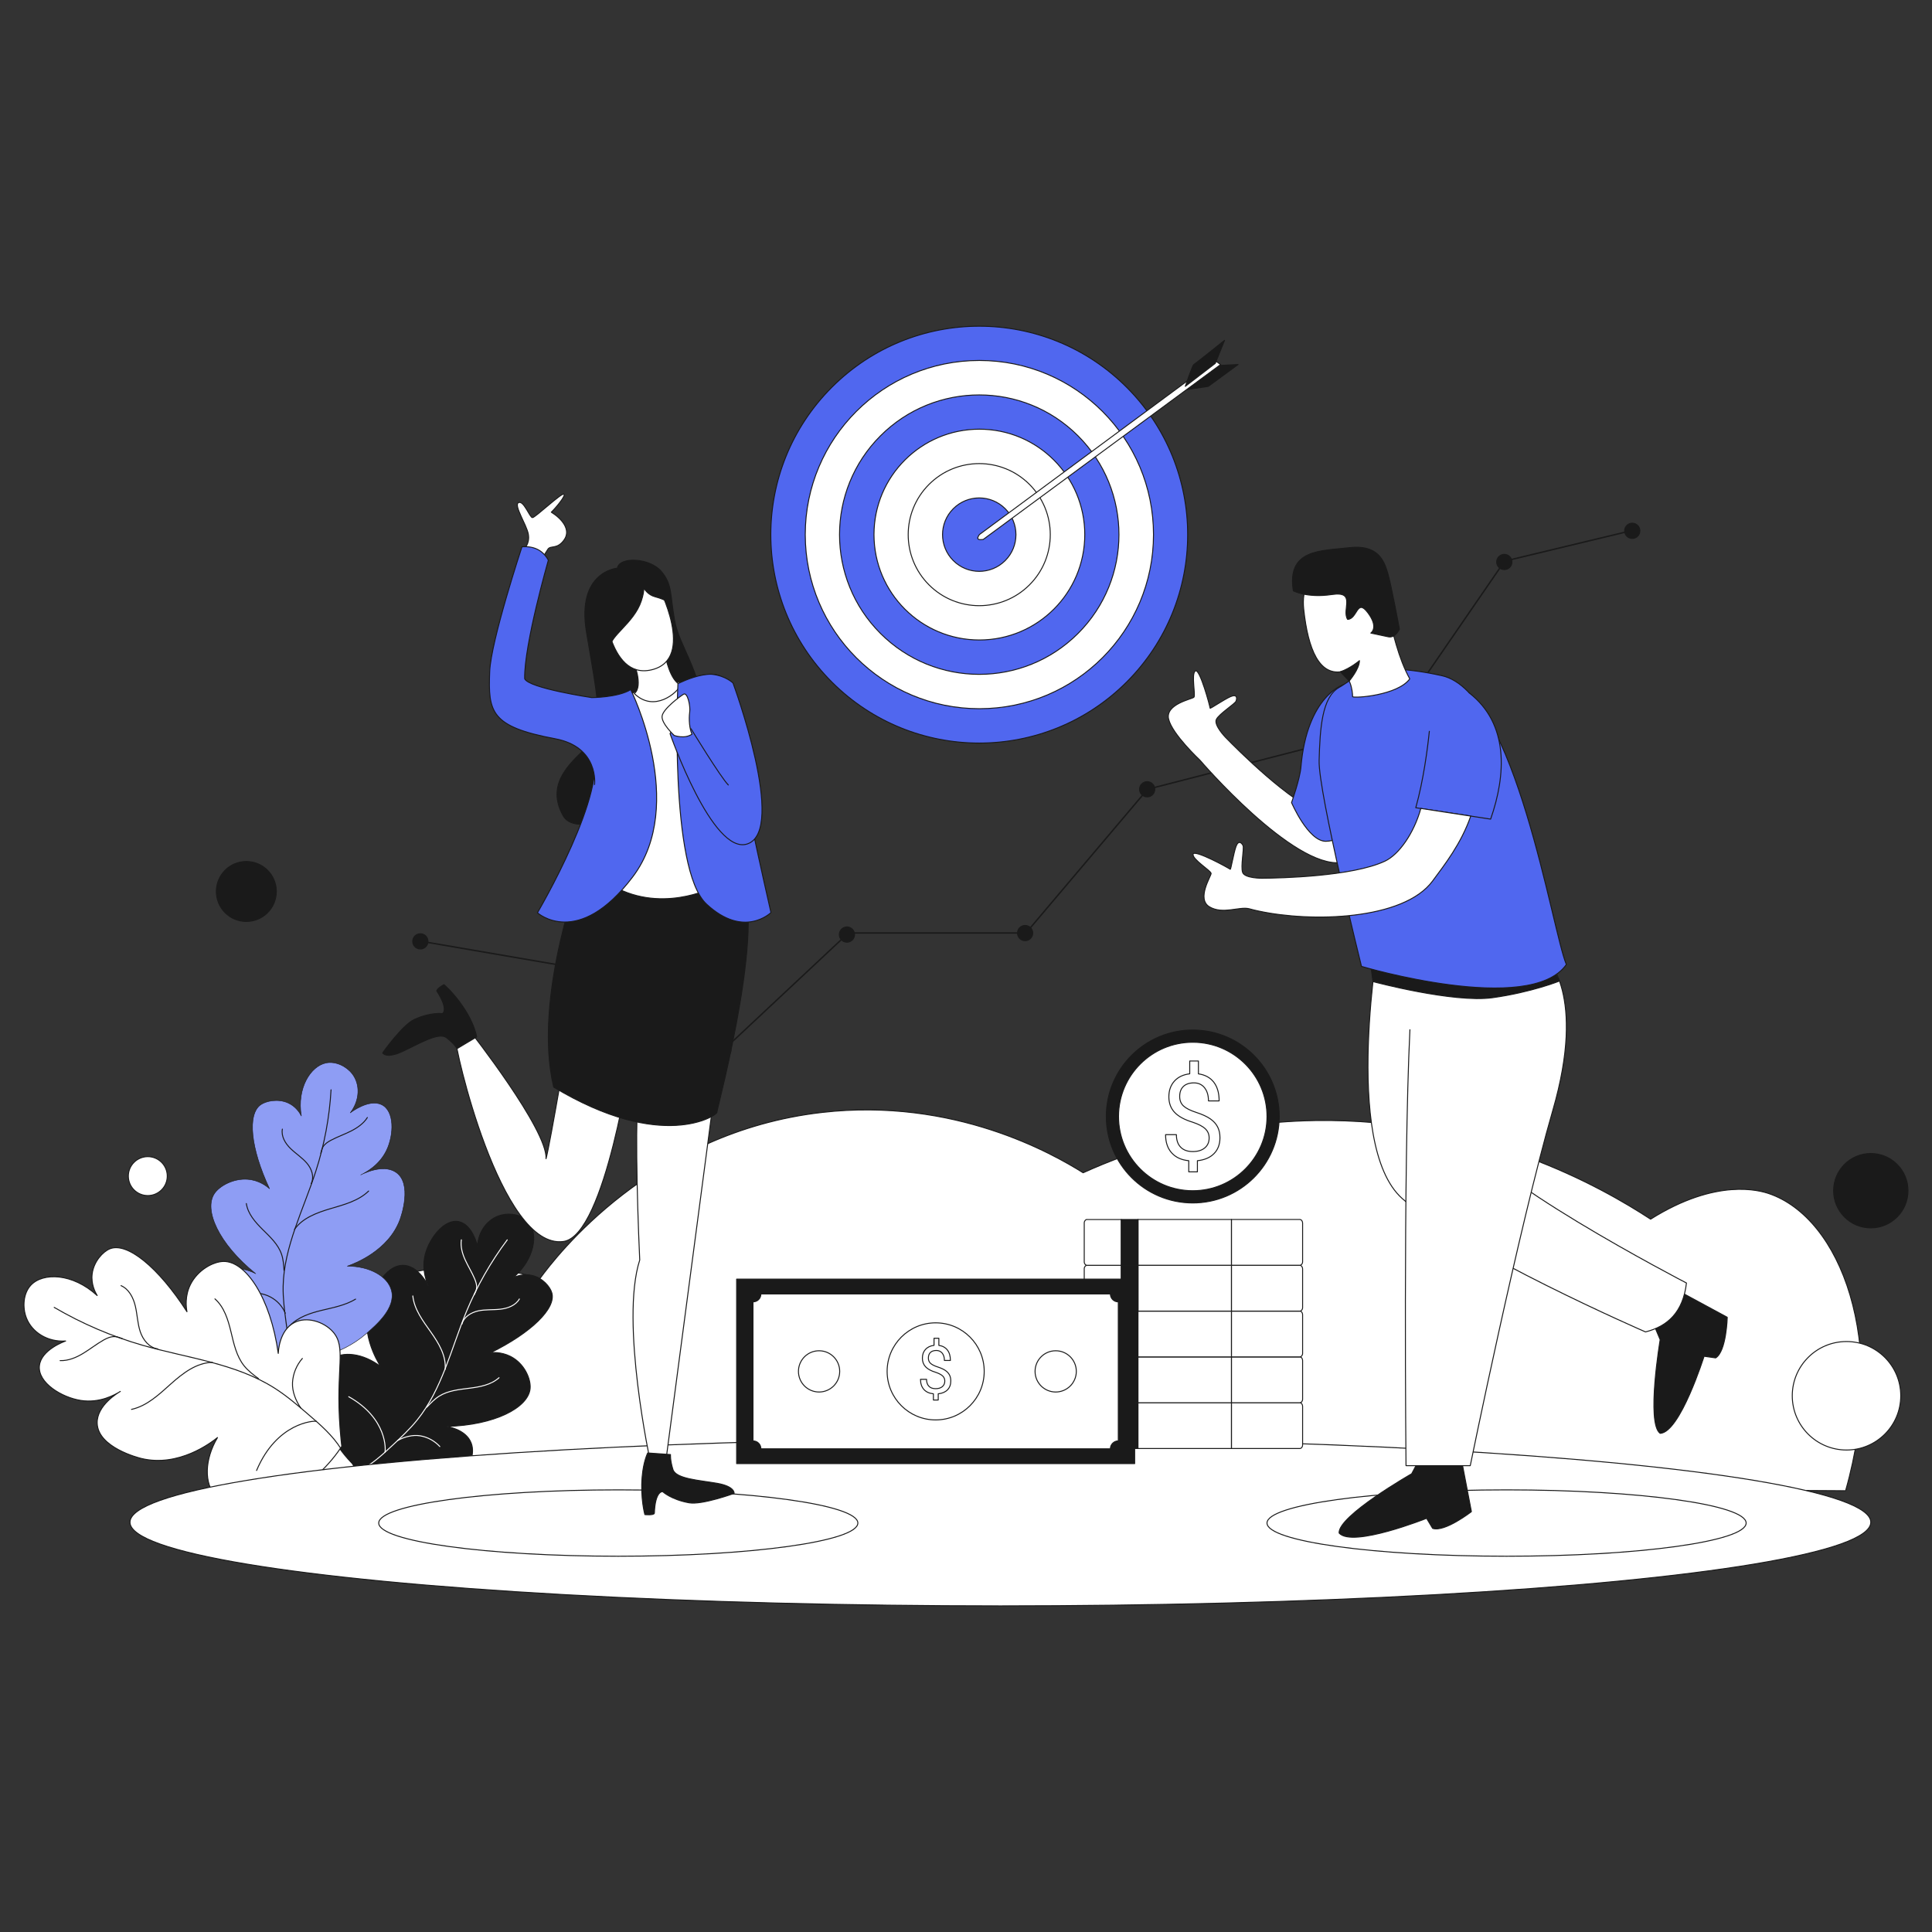 <?xml version="1.0" encoding="utf-8"?>
<!-- Generator: Adobe Illustrator 22.0.0, SVG Export Plug-In . SVG Version: 6.00 Build 0)  -->
<svg version="1.1" id="Layer_1" xmlns="http://www.w3.org/2000/svg" xmlns:xlink="http://www.w3.org/1999/xlink" x="0px" y="0px"
	 viewBox="0 0 4000 4000" style="enable-background:new 0 0 4000 4000;" xml:space="preserve">
<rect x="0" y="0" width="4000" height="4000" fill="#333333" stroke="none"/>
<style type="text/css">
	
		.Graphic_x0020_Style_x0020_27{fill:#1A1A1A;stroke:#1A1A1A;stroke-width:2;stroke-linecap:round;stroke-linejoin:round;stroke-miterlimit:10;}
	
		.Graphic_x0020_Style_x0020_26{fill:#FFFFFF;stroke:#1A1A1A;stroke-width:2;stroke-linecap:round;stroke-linejoin:round;stroke-miterlimit:10;}
	
		.Graphic_x0020_Style_x0020_21{fill:#5067EF;stroke:#1A1A1A;stroke-width:2;stroke-linecap:round;stroke-linejoin:round;stroke-miterlimit:10;}
	
		.Graphic_x0020_Style_x0020_35{fill:none;stroke:#1A1A1A;stroke-width:3;stroke-linecap:round;stroke-linejoin:round;stroke-miterlimit:10;}
	
		.Graphic_x0020_Style_x0020_36{fill:none;stroke:#FFFFFF;stroke-width:2;stroke-linecap:round;stroke-linejoin:round;stroke-miterlimit:10;}
	.st0{fill:#1A1A1A;stroke:#1A1A1A;stroke-width:2;stroke-linecap:round;stroke-linejoin:round;stroke-miterlimit:10;}
	.st1{fill:#8E9DF4;stroke:#1A1A1A;stroke-linecap:round;stroke-linejoin:round;stroke-miterlimit:10;}
	.st2{fill:none;stroke:#1A1A1A;stroke-width:2;stroke-linecap:round;stroke-linejoin:round;stroke-miterlimit:10;}
	.st3{fill:#FFFFFF;stroke:#1A1A1A;stroke-width:2;stroke-linecap:round;stroke-linejoin:round;stroke-miterlimit:10;}
	.st4{fill:#5067EF;stroke:#1A1A1A;stroke-width:2;stroke-linecap:round;stroke-linejoin:round;stroke-miterlimit:10;}
</style>
<g>
	<path class="Graphic_x0020_Style_x0020_26" d="M539,3067.3c-5.2-46.8-11.7-166.8,62.5-273.9c100.8-145.7,309.2-207.9,516.6-146.6
		c32.7-44.6,228.9-303,583.8-343.6c273.8-31.3,478,85.7,540.6,124.9c101.3-45.7,268.4-104.8,480.5-108.1
		c343-5.4,593.6,138.4,694.4,204.2c137.2-86.2,226.4-59.2,245.1-52.9c147.9,50.5,246.8,304.6,158.6,615.1
		C2727,3080.1,1633,3073.7,539,3067.3z"/>
	<g>
		<g>
			<path class="st0" d="M779.3,3047.4c107.8,3.8,142.2,28.4,172.8,6.3c19.1-13.8,32.2-42.6,23.5-65.8
				c-10.8-28.8-49.4-34.3-51.3-34.6c100.5-2.6,169.2-39.2,173.2-78.1c1.9-18.5-9.8-47.5-34.2-63.2c-19-12.3-38.9-12.1-47.2-11.5
				c84.5-41.7,135.4-92,126.4-123.7c-3.5-12.5-18.8-30.8-40.7-36.1c-17.8-4.3-33.1,1.7-39.2,4.6c44.8-39,51.9-91.2,31.5-115.1
				c-12.7-14.8-36.7-19.5-56.3-14.5c-27.3,6.9-47.7,33.1-49.1,64.9c-0.6-2.8-10.8-44.9-38.2-51.2c-29.9-6.8-60.8,33.3-69.7,66.4
				c-8.9,32.9,3.3,61.4,8.1,71.3c-1.8-4.2-19.9-44.4-51.3-47.2c-43.1-3.8-69.6,66.4-71.2,70.9c-23.4,64.3,14,126.3,21.8,138.6
				c-36.2-27.6-78.5-32.9-103-14.9c-30.6,22.5-22.1,73-17.5,100.5c11.3,67,55.7,111.4,80,132
				C754.6,3046.9,765.7,3046.9,779.3,3047.4z"/>
			<path class="Graphic_x0020_Style_x0020_36" d="M1050.2,2567c-34.3,45.8-62.8,96-84.7,148.9c-31.4,76.2-50.1,159.9-101.8,224.1
				c-15.8,19.5-34.2,36.7-52.6,53.8c-21,19.5-42.4,39.3-68.3,51.6"/>
			<path class="Graphic_x0020_Style_x0020_36" d="M796.9,3006.9c1.7-3.7,5.9-69.9-74.9-115.2"/>
			<path class="Graphic_x0020_Style_x0020_36" d="M921.6,2835.2c2.6-28.1-13.3-54.3-29.6-77.3c-16.3-23-34.4-46.8-37.3-74.8"/>
			<path class="Graphic_x0020_Style_x0020_36" d="M956.4,2741.4c3.8-14.9,19-24.2,34-27.4c15-3.2,30.6-1.7,45.9-3.5
				c15.3-1.8,31.4-7.8,39-21.1"/>
			<path class="Graphic_x0020_Style_x0020_36" d="M981.6,2681c2.1-4.2,4.3-8.4,5-13c1.1-6.9-1.2-13.9-3.9-20.4
				c-5.6-13.3-13.4-25.6-19.4-38.7c-6-13.1-10.2-27.7-8.1-42"/>
			<path class="Graphic_x0020_Style_x0020_36" d="M883.6,2913.5c7.9-8.3,15.8-16.7,25.5-22.8c18.5-11.7,41.3-13.8,63.1-16.6
				c21.8-2.7,44.7-7,61-21.7"/>
			<path class="Graphic_x0020_Style_x0020_36" d="M910.6,2994.9c-10.6-11.6-25.1-19.6-40.6-22.2c-15.5-2.6-32.9,2.1-46.7,9.7"/>
		</g>
		<g>
			<path class="st1" d="M581.9,2798.8c-87.8-62-131.3-63.4-140.8-99.3c-6-22.4,2.7-53,24.9-66.1c27.5-16.2,61.8,2.7,63.4,3.6
				c-77.7-62.7-107.9-133-85.3-166.1c10.7-15.7,39.2-31.5,68.9-29.2c23.2,1.8,38.7,13.9,45,19.4c-39.3-83.9-46.3-154.3-18.2-173.9
				c11-7.7,35.3-13,56.1-3.9c16.9,7.4,25,21.3,28,27.2c-9.7-57.8,19.3-103.3,51.2-109.8c19.8-4,41.9,6.8,54.1,22.5
				c17,21.9,15.9,54.9-4,80.8c2.3-1.8,38.2-28.9,64.1-17.3c28.2,12.7,26.1,63,11.2,94.4c-14.8,31.3-43.3,46.5-53.6,51.4
				c4.2-2.2,45-23,71.7-6.2c36.7,23,11.1,94.4,9.4,98.9c-24,64.8-94.6,91.2-108.9,96.2c46.9,0.1,83.8,21.4,91.3,50.4
				c9.4,36.2-30.8,70.9-52.6,89.8c-53.3,46-117.7,54.3-150.6,55.8C601.8,2813.3,593,2806.6,581.9,2798.8z"/>
			<path class="st2" d="M685.4,2256.3c-3.2,56.8-13.8,113.6-31.5,168.5c-25.5,79.1-66.1,156.4-67.7,238.2c-0.5,24.9,2.8,49.6,6,74.2
				c3.7,28.1,7.5,56.6,19.9,82c11.5,23.5,29.9,43.2,51.4,58.7"/>
			<path class="st2" d="M593.6,2754.8c1.1-3.9,3.8-7.2,6.6-10.2c17-17.7,41.9-25.9,65.9-31.7s49-10.4,70.1-23.2"/>
			<path class="st2" d="M609.6,2545.5c16.5-23.7,46.4-34.8,74.6-43.1c28.1-8.3,58.2-16.1,79-36.5"/>
			<path class="st2" d="M644.3,2450.5c6.9-14,1-30.6-8.8-42.1s-23.1-19.9-34-30.5c-10.9-10.6-19.6-25.1-16.9-40.2"/>
			<path class="st2" d="M664.2,2387.7c1.1-4.6,2.2-9.2,4.6-13.3c3.7-6.1,10.1-10.3,16.6-13.7c13.3-7.1,27.6-12.1,41-18.8
				c13.4-6.8,26.4-15.7,34.2-28.2"/>
			<path class="st2" d="M588,2630.2c-0.7-11.3-1.4-22.7-5.1-33.4c-6.9-20.4-23.5-35.8-39-51.1c-15.4-15.3-30.7-32.5-33.9-53.9"/>
			<path class="st2" d="M512.8,2678.1c16.1-2.8,32.8-0.3,46.8,7c14,7.3,25.1,19.4,31,33.7"/>
		</g>
		<g>
			<path class="Graphic_x0020_Style_x0020_26" d="M704.1,2957.7c-9.6-125.3,14.3-168.4-15.3-200.9c-18.5-20.3-53.5-31.8-79.3-18.6
				c-31.9,16.2-33.3,61.7-33.4,63.9c-16.2-116-67.5-190.9-113.1-190.4c-21.6,0.2-53.7,17.6-68.8,47.9c-11.7,23.6-8.9,46.6-7.1,56.2
				c-59.3-92.4-124.2-144.8-159.8-130.2c-14,5.7-33.2,25.8-36.5,51.9c-2.6,21.2,6.3,38.1,10.4,44.8c-51-46.8-112.5-48.2-137.4-21.4
				c-15.5,16.6-17.7,45.1-9.4,67.1c11.6,30.7,44.5,50.9,81.5,48.4c-3.1,1.1-50.6,18.3-54.3,51c-4,35.6,46.5,66.1,86,72.1
				c39.3,6,70.7-11.9,81.5-18.7c-4.6,2.7-48.8,28.8-47.9,65.6c1.2,50.5,86,71.9,91.4,73.2c77.5,18.7,144.4-32.7,157.7-43.3
				c-27.2,45.6-27.8,95.2-3.8,121.2c30,32.5,87.5,16,118.7,7.1c76.1-21.9,121.8-79.1,142.4-110
				C706.7,2986.4,705.3,2973.6,704.1,2957.7z"/>
			<path class="st2" d="M112.2,2706.8c57.6,33.7,119.4,60.2,183.5,78.6c92.4,26.4,191.8,37.1,272.8,88.6
				c24.7,15.7,47,34.8,69.2,53.9c25.4,21.7,51.1,44,68.7,72.3c16.3,26.3,27.3,23.2,29.8,54.1"/>
			<path class="st2" d="M654.8,2942.7c-4.5-1.5-81.7,2.3-123.6,101.8"/>
			<path class="st2" d="M439.7,2820.6c-32.9,0.7-61.2,22.5-85.7,44.4c-24.5,21.9-49.7,46-81.8,53"/>
			<path class="st2" d="M326.5,2792.7c-17.7-2.4-30.6-18.8-36.2-35.8c-5.6-17-6-35.3-10.1-52.7s-13.2-35.3-29.6-42.4"/>
			<path class="st2" d="M253.2,2771.4c-5.1-1.9-10.3-3.9-15.8-4.1c-8.2-0.3-16,3.2-23.1,7.2c-14.7,8.3-27.9,18.9-42.3,27.6
				c-14.4,8.7-30.7,15.5-47.5,14.9"/>
			<path class="st2" d="M535.3,2854.4c-10.7-8-21.4-16.1-29.8-26.5c-16-19.9-21.4-46.1-27.4-70.9s-13.9-50.9-33.1-67.8"/>
			<path class="st2" d="M626,2812.5c-12.1,13.8-19.4,31.7-20.4,50c-1,18.3,6.8,37.8,17.3,52.8"/>
		</g>
	</g>
	<ellipse class="st3" cx="2071.2" cy="3151.6" rx="1802.1" ry="173.2"/>
	<ellipse class="st3" cx="3119.2" cy="3153.3" rx="496" ry="68.7"/>
	<ellipse class="st3" cx="1280.1" cy="3153.3" rx="496" ry="68.7"/>
	<circle class="Graphic_x0020_Style_x0020_27" cx="3130.4" cy="1868.1" r="22.4"/>
	<g>
		<polyline class="Graphic_x0020_Style_x0020_35" points="873,1949 1198.7,2005 1497.6,2174.1 1756.6,1931.6 2124.2,1931.6 
			2375.9,1634.1 2879.3,1504.6 3115.1,1161.8 3380,1098.1 		"/>
		<circle class="Graphic_x0020_Style_x0020_27" cx="870.3" cy="1949" r="15.8"/>
		<path class="Graphic_x0020_Style_x0020_27" d="M1215.9,2004.1c0-8.7-7.1-15.8-15.8-15.8c-8.7,0-15.8,7.1-15.8,15.8
			c0,8.7,7.1,15.8,15.8,15.8C1208.8,2019.9,1215.9,2012.8,1215.9,2004.1z"/>
		<circle class="Graphic_x0020_Style_x0020_27" cx="1497.6" cy="2174.1" r="15.8"/>
		<path class="Graphic_x0020_Style_x0020_27" d="M1769.3,1934.9c0-8.7-7.1-15.8-15.8-15.8c-8.7,0-15.8,7.1-15.8,15.8
			c0,8.7,7.1,15.8,15.8,15.8C1762.2,1950.7,1769.3,1943.6,1769.3,1934.9z"/>
		<circle class="Graphic_x0020_Style_x0020_27" cx="2122.4" cy="1931.8" r="15.8"/>
		<path class="Graphic_x0020_Style_x0020_27" d="M2390.9,1634.1c0-8.7-7.1-15.8-15.8-15.8c-8.7,0-15.8,7.1-15.8,15.8
			c0,8.7,7.1,15.8,15.8,15.8C2383.9,1649.9,2390.9,1642.8,2390.9,1634.1z"/>
		<path class="Graphic_x0020_Style_x0020_27" d="M3130.3,1163.5c0-8.7-7.1-15.8-15.8-15.8c-8.7,0-15.8,7.1-15.8,15.8
			c0,8.7,7.1,15.8,15.8,15.8C3123.2,1179.3,3130.3,1172.2,3130.3,1163.5z"/>
		<path class="Graphic_x0020_Style_x0020_27" d="M3395.2,1099c0-8.7-7.1-15.8-15.8-15.8c-8.7,0-15.8,7.1-15.8,15.8
			c0,8.7,7.1,15.8,15.8,15.8C3388.2,1114.8,3395.2,1107.7,3395.2,1099z"/>
	</g>
	<g>
		<path class="Graphic_x0020_Style_x0020_26" d="M943.8,2153.4c-4.5,6.7,91.8,435.6,223,416.9c87.1-12.4,140.8-392.1,140.8-392.1
			l-127.7-52.5c0,0-40.7,241.4-49.4,273.3c3.5-59.6-157.4-264.4-157.4-264.4L943.8,2153.4z"/>
		<path class="Graphic_x0020_Style_x0020_27" d="M986.8,2146.9c0,0-2.5-19.1-18.6-47.2c-22.3-38.9-49.1-61.1-49.1-61.1
			s-16.5,9.1-14.5,13.6c25.5,39.7,11.3,46.4,11.3,46.4s-24.1-3.5-58.2,12.2c-24.7,11.4-65.4,69-65.4,69s6.4,13,40.5-2.7
			c34.1-15.7,75.6-41.3,91.9-28.5c16.3,12.8,21.7,22.4,21.7,22.4L986.8,2146.9z"/>
		<path class="Graphic_x0020_Style_x0020_26" d="M1486.3,2208.6l-106.8,809.2l-32.5,11.4c0,0-63.7-293-22.5-420.5
			c-6.5-142.6-9.3-300.4-2-364.8C1405.6,2148.9,1486.3,2208.6,1486.3,2208.6z"/>
		<path class="Graphic_x0020_Style_x0020_27" d="M1341,3008.2c0,0-8.8,17.2-11.5,49.4c-3.8,44.7,5.6,78.2,5.6,78.2
			s18.7,1.9,19.7-2.9c1.7-47.1,17.2-44.6,17.2-44.6s17.8,16.6,54.8,23.1c26.8,4.7,93.1-19.5,93.1-19.5s2.1-14.3-34.9-20.8
			c-37-6.5-85.7-9-91.8-28.8c-6.1-19.8-5-30.8-5-30.8L1341,3008.2z"/>
		<path class="Graphic_x0020_Style_x0020_27" d="M1207.1,1790.2c0,0-105.7,272.3-60.7,460.6c224.3,135.2,338,58.5,337.8,52.3
			c-0.2-6.2,115.1-434.8,38.9-494.6C1268.6,1797.4,1207.1,1790.2,1207.1,1790.2z"/>
		<path class="Graphic_x0020_Style_x0020_27" d="M1278,1176.3c0,0-84.8,6.6-63.7,132.7s37.7,198.5,6.7,231.4
			c-31,32.9-95,77.3-55,148.5c40,71.2,308-88.9,295.5-197.5c-12.5-108.6-55-152.6-64.8-206.8c-9.8-54.2-4.3-73.8-27.5-101.5
			S1283.4,1151.5,1278,1176.3z"/>
		<path class="st3" d="M1286.6,1445.5c0,0,47.3-22.1,68.9-30.1c21.6-8,71.5-0.6,71.5-0.6l48.8,422.6c0,0-111.6,57.8-215.7-8.4
			C1252,1767.8,1286.6,1445.5,1286.6,1445.5z"/>
		<path class="Graphic_x0020_Style_x0020_26" d="M1311.3,1368.9c0,0,21.5,51.6,2,67c40.9,40.1,89.7-1.7,95.8-17.7
			c-22.3-9.5-31.5-60-31.5-60"/>
		<path class="Graphic_x0020_Style_x0020_21" d="M1305.9,1427.9c0,0,117.8,236.9,4.2,387.4s-197.4,74.5-197.4,74.5
			s150.2-254.5,113.7-340.9C1189.9,1462.6,1305.9,1427.9,1305.9,1427.9z"/>
		<path class="Graphic_x0020_Style_x0020_21" d="M1403.6,1415.4c0,0-18.6,384,59.1,456.4c77.6,72.4,133.5,17.6,133.5,17.6
			s-89.3-388.7-89.1-457.9C1507.2,1362.3,1403.6,1415.4,1403.6,1415.4z"/>
		<path class="st3" d="M1084.9,1136.7c0,0,12.4-10.7,9-30.5c-3.4-19.8-31.1-60.5-20.3-65.6c10.7-5.1,23.2,31.1,28.8,31.1
			c5.7,0,59.9-51.4,65-48.6c5.1,2.8-18.7,30.5-26,37.3c22.6,14.1,41,36.7,26.7,57.1s-27.8,11.3-33.5,19.2c-5.7,7.9-22,37.9-22,37.9
			L1084.9,1136.7z"/>
		<path class="Graphic_x0020_Style_x0020_21" d="M1231,1624.3c0,0,9.6-77.7-81.6-94.8c-133.8-25-138.9-55.3-135.5-139.6
			c2.6-63.8,66.8-257.9,66.8-257.9c23.7-1.6,42.6,6.2,54.6,27.8c0,0-50.5,175.9-49,245.4c8.1,19.6,138.7,39.1,138.7,39.1
			s54.2-0.1,80.9-16.5"/>
		<path class="Graphic_x0020_Style_x0020_21" d="M1507.9,1625.2c-15.5-15.2-77-116.1-77-116.1c-16.5-11.8-31-8.4-43.7,9.7
			c0,0,87.9,252.4,160,228.5c83-27.6-29.6-333.2-29.6-333.2s-14.9-14.7-42.4-17.9"/>
		<path class="Graphic_x0020_Style_x0020_26" d="M1248.6,1238.3c0,0,8.2,170.8,100.8,148.4c92.6-22.5,13.2-173.7,13.2-173.7
			l-36.3,8.1L1248.6,1238.3z"/>
		<path class="Graphic_x0020_Style_x0020_27" d="M1319.2,1199.2c0,0,24.1-2.1,8.6,44.8c-15.5,47-67.2,73.4-64.3,97.5
			c-17.1-18.9-39.5-101.9-11.2-120.9C1280.7,1201.7,1319.2,1199.2,1319.2,1199.2z"/>
		<path class="st0" d="M1326.3,1201.6c0,0,5.5,27.3,29.9,33.9c24.4,6.6,29,13.1,29,13.1s2.3-36.2-21.9-44.9
			C1339.2,1194.9,1326.3,1201.6,1326.3,1201.6z"/>
		<path class="st3" d="M1395.9,1522.7c0,0-27-25.1-25.1-40c1.9-14.9,37.1-41.1,44.7-45.5c7.6-4.4,14.4,23.6,12.4,37.6
			c-2,14-0.4,34.7,4.8,45.2C1417.6,1530.6,1395.9,1522.7,1395.9,1522.7z"/>
	</g>
	<circle class="st0" cx="510" cy="1845.7" r="62.1"/>
	<circle class="Graphic_x0020_Style_x0020_26" cx="306" cy="2435" r="40.3"/>
	<circle class="Graphic_x0020_Style_x0020_27" cx="3873.3" cy="2465.2" r="77"/>
	<g>
		
			<ellipse transform="matrix(0.707 -0.707 0.707 0.707 -188.679 1757.992)" class="Graphic_x0020_Style_x0020_21" cx="2027.7" cy="1106.8" rx="431.6" ry="431.6"/>
		<circle class="Graphic_x0020_Style_x0020_26" cx="2027.7" cy="1106.8" r="360.5"/>
		
			<ellipse transform="matrix(0.707 -0.707 0.707 0.707 -188.679 1757.992)" class="Graphic_x0020_Style_x0020_21" cx="2027.7" cy="1106.8" rx="289.3" ry="289.3"/>
		<circle class="Graphic_x0020_Style_x0020_26" cx="2027.7" cy="1106.8" r="218.2"/>
		
			<ellipse transform="matrix(0.707 -0.707 0.707 0.707 -188.679 1757.992)" class="Graphic_x0020_Style_x0020_26" cx="2027.7" cy="1106.8" rx="147.1" ry="147.1"/>
		
			<ellipse transform="matrix(0.707 -0.707 0.707 0.707 -188.679 1757.992)" class="Graphic_x0020_Style_x0020_21" cx="2027.7" cy="1106.8" rx="76" ry="76"/>
		<polygon class="Graphic_x0020_Style_x0020_27" points="2563.3,754.7 2501.7,799.9 2454,807.1 2523.3,756.7 		"/>
		<path class="st3" d="M2027.7,1106.8l487.8-360.5l11.6,8.5l-491.3,362C2026.5,1118.1,2020.2,1117.4,2027.7,1106.8z"/>
		<path class="Graphic_x0020_Style_x0020_27" d="M2454,799.9c0,0,15.2-44.4,17.6-45.2c2.4-0.8,63.7-50.1,63.7-50.1l-19.2,47.7
			L2454,799.9z"/>
	</g>
	<g>
		<path class="Graphic_x0020_Style_x0020_27" d="M3471.4,2670.7l104.7,56.6c0,0-1.7,70.4-24,84.1c-24-3.4-24-3.4-24-3.4
			s-49.8,157.9-90.9,159.6c-29.2-20.6,0-193.9,0-193.9l-13-30.9L3471.4,2670.7z"/>
		<path class="Graphic_x0020_Style_x0020_27" d="M3024,3012.8l22.4,116.9c0,0-55.6,43.2-80.3,34.6c-12.5-20.8-12.5-20.8-12.5-20.8
			s-153.7,61.4-181.1,30.5c-2.5-35.6,150.2-122.7,150.2-122.7l15.7-29.6L3024,3012.8z"/>
		<path class="Graphic_x0020_Style_x0020_26" d="M2856.7,1929.8c0,0-78.7,439.5,46.1,551.3s504.1,276.5,504.1,276.5
			c45.8-11.7,77.8-40.7,84.7-101.3c0,0-447.7-231.9-453.1-312.7c-5.4-80.8-2.7-346.3-2.7-346.3L2856.7,1929.8z"/>
		<path class="Graphic_x0020_Style_x0020_26" d="M2940.8,2025c41.9-47.6,260.5-41.2,260.5-41.2s84.1,72,13.6,315.2
			c-70.5,243.2-170.9,735.5-170.9,735.5h-133c0,0-6.1-611.9,8.1-902.6"/>
		<path class="Graphic_x0020_Style_x0020_27" d="M2837.6,1994.6l5,37.7c0,0,166.6,44.7,247.9,33.3c81.2-11.4,138.3-34.5,138.3-34.5
			l-18.3-36.4H2837.6z"/>
		<path class="Graphic_x0020_Style_x0020_26" d="M2869.1,1664.5c-47.3,25.3-100.3,33.2-130.2,21.7c-70.1-27-176-133.3-201.7-159.7
			c0,0-24.8-25.5-18.8-37.2c6-11.7,38.2-31.8,40.6-37.6c2.4-5.9,2.5-15.4-11.3-9.4c-13.8,6.1-42.8,26-42.4,23.9
			c0.4-2.1-21.2-83-30.4-77.1c-9.2,5.9,1,50.7-3.1,54.5c-4,3.9-59.5,14.1-52.3,45.2c7.2,31.1,64.8,85,64.8,85s192.7,224.9,293.2,212
			c41.3-5.3,96.2-10.5,151.6-35.7L2869.1,1664.5z"/>
		<path class="st4" d="M2782.4,1417.1c0,0-76.4,22.7-89,171.4c-2.3,25.2-19.4,73.2-19.4,73.2s34.3,80.1,70.9,80.1
			s61.8-40.4,65.2-45.9S2782.4,1417.1,2782.4,1417.1z"/>
		<path class="st4" d="M2772.3,1423.4c35.4-20.1,59.9-58,212.8-24.5c152.9,33.5,228.9,530.9,257.9,598
			c-75.1,107.3-424.2,3.9-424.2,3.9s-89.4-359.8-87.7-426C2732.8,1508.6,2736.9,1443.5,2772.3,1423.4z"/>
		<path class="Graphic_x0020_Style_x0020_21" d="M2959.3,1514.1c-3.9,37.8-12.3,101.7-28.1,158.2l155,23.6
			c32-91.8,38.2-197-44.4-261.3"/>
		<path class="Graphic_x0020_Style_x0020_26" d="M2941.7,1673.8c-14.4,51.6-45.3,95.5-74.3,109.1c-68,32-218,35.2-254.8,35.4
			c0,0-35.6,0.3-39.9-12.1c-4.3-12.4,3.4-49.5,0.9-55.3c-2.6-5.8-9.4-12.4-14.6,1.7c-5.1,14.2-10.7,48.9-12,47.2s-74.6-42-76.8-31.3
			c-2.1,10.7,37.3,34.3,37.3,39.9c0,5.6-30.9,52.8-3.4,69.1c27.5,16.3,61.7-1.1,81.9,3.9c6.3,1.8,13.1,3.4,20.1,4.9
			c0.1,0,0.1,0,0.1,0v0c108.4,23.4,299.8,19.2,359.9-62.4c24.7-33.5,58.9-76.8,78.9-134.3L2941.7,1673.8z"/>
		<path class="Graphic_x0020_Style_x0020_26" d="M2800.4,1442.5c4.6,3.4,93.2-2.7,118.4-37c-47.6-85.4-45.8-219.6-99.5-237.9
			c-53.8-18.3-129.3,8-120.1,93.8c9.2,85.8,33.2,136.1,77.8,129.3C2801,1405.4,2800.4,1442.5,2800.4,1442.5z"/>
		<path class="Graphic_x0020_Style_x0020_27" d="M2677.7,1223.2c0,0,28.2,15.4,79.8,7.7c51.5-7.7,19.8,31.7,32.6,51.5
			c20.6-0.9,18.9-44.6,42-13.7c23.2,30.9,6,42,6,42s20.9,4.5,36,7.7c15.2,3.2,23.2-15.9,23.2-15.9s-16.3-88.8-24-115.4
			c-7.7-26.6-20.6-60.1-79.8-53.2C2734.4,1140.9,2664,1136.6,2677.7,1223.2z"/>
		<path class="Graphic_x0020_Style_x0020_27" d="M2814.6,1367.8c0,0-18.7,16-39.6,23c18.4,19.1,18.4,19.1,18.4,19.1
			S2814.6,1385,2814.6,1367.8z"/>
	</g>
	<g>
		<path class="Graphic_x0020_Style_x0020_26" d="M2250.7,2904.2c-3.2,0-5.9,3.2-5.9,7.2v80.5c0,4,2.6,7.2,5.9,7.2h70.9v-94.8H2250.7
			z"/>
		<rect x="2321.5" y="2904.2" class="Graphic_x0020_Style_x0020_27" width="34.6" height="94.8"/>
		<rect x="2356.1" y="2904.2" class="Graphic_x0020_Style_x0020_26" width="193.5" height="94.8"/>
		<path class="Graphic_x0020_Style_x0020_26" d="M2691,2904.2h-141.3v94.8H2691c3.2,0,5.9-3.2,5.9-7.2v-80.5
			C2696.8,2907.4,2694.2,2904.2,2691,2904.2z"/>
		<rect x="2321.5" y="2809.4" class="Graphic_x0020_Style_x0020_27" width="34.6" height="94.8"/>
		<rect x="2356.1" y="2809.4" class="Graphic_x0020_Style_x0020_26" width="193.5" height="94.8"/>
		<path class="Graphic_x0020_Style_x0020_26" d="M2691,2809.4h-141.3v94.8H2691c3.2,0,5.9-3.2,5.9-7.2v-80.5
			C2696.8,2812.6,2694.2,2809.4,2691,2809.4z"/>
		<path class="Graphic_x0020_Style_x0020_26" d="M2250.7,2809.4c-3.2,0-5.9,3.2-5.9,7.2v80.5c0,4,2.6,7.2,5.9,7.2h70.9v-94.8H2250.7
			z"/>
		<path class="Graphic_x0020_Style_x0020_26" d="M2250.7,2714.5c-3.2,0-5.9,3.2-5.9,7.2v80.5c0,4,2.6,7.2,5.9,7.2h70.9v-94.8H2250.7
			z"/>
		<rect x="2321.5" y="2714.5" class="Graphic_x0020_Style_x0020_27" width="34.6" height="94.8"/>
		<rect x="2356.1" y="2714.5" class="Graphic_x0020_Style_x0020_26" width="193.5" height="94.8"/>
		<path class="Graphic_x0020_Style_x0020_26" d="M2691,2714.5h-141.3v94.8H2691c3.2,0,5.9-3.2,5.9-7.2v-80.5
			C2696.8,2717.7,2694.2,2714.5,2691,2714.5z"/>
		<path class="Graphic_x0020_Style_x0020_26" d="M2250.7,2619.7c-3.2,0-5.9,3.2-5.9,7.2v80.5c0,4,2.6,7.2,5.9,7.2h70.9v-94.8H2250.7
			z"/>
		<rect x="2356.1" y="2619.7" class="Graphic_x0020_Style_x0020_26" width="193.5" height="94.8"/>
		<path class="Graphic_x0020_Style_x0020_26" d="M2691,2619.7h-141.3v94.8H2691c3.2,0,5.9-3.2,5.9-7.2v-80.5
			C2696.8,2622.9,2694.2,2619.7,2691,2619.7z"/>
		<rect x="2321.5" y="2619.7" class="Graphic_x0020_Style_x0020_27" width="34.6" height="94.8"/>
		<path class="Graphic_x0020_Style_x0020_26" d="M2250.7,2524.8c-3.2,0-5.9,3.2-5.9,7.2v80.5c0,4,2.6,7.2,5.9,7.2h70.9v-94.8H2250.7
			z"/>
		<rect x="2356.1" y="2524.8" class="Graphic_x0020_Style_x0020_26" width="193.5" height="94.8"/>
		<path class="Graphic_x0020_Style_x0020_26" d="M2691,2524.8h-141.3v94.8H2691c3.2,0,5.9-3.2,5.9-7.2V2532
			C2696.8,2528,2694.2,2524.8,2691,2524.8z"/>
		<rect x="2321.5" y="2524.8" class="Graphic_x0020_Style_x0020_27" width="34.6" height="94.8"/>
	</g>
	<g>
		
			<ellipse transform="matrix(2.392402e-03 -1 1 2.392402e-03 152.086 4775.545)" class="Graphic_x0020_Style_x0020_27" cx="2469.5" cy="2311.5" rx="179" ry="179"/>
		
			<ellipse transform="matrix(2.809045e-03 -1 1 2.809045e-03 151.06 4774.58)" class="st3" cx="2469.5" cy="2311.5" rx="153.7" ry="153.7"/>
		<g>
			<g>
				<path class="st3" d="M2503.4,2355.9c0-7.4-2.6-13.7-7.8-18.7c-5.2-5.1-14-9.7-26.3-13.8c-17.2-5.2-29.7-12.1-37.5-20.5
					c-7.9-8.4-11.8-19.1-11.8-32.1c0-13.2,3.8-24,11.5-32.5c7.7-8.5,18.3-13.5,31.7-15.1v-26.5h18v26.6c13.5,1.9,24.1,7.5,31.6,17
					c7.5,9.5,11.3,22.5,11.3,39H2502c0-11.4-2.7-20.4-8.1-27.2c-5.4-6.7-12.7-10.1-21.9-10.1c-9.6,0-16.9,2.5-22,7.4
					c-5.1,5-7.6,11.9-7.6,20.8c0,8.2,2.7,14.8,8,19.7c5.4,4.9,14.2,9.3,26.5,13.3c12.3,4,21.9,8.4,28.8,13.2
					c6.9,4.8,12,10.4,15.2,16.7c3.3,6.4,4.9,13.8,4.9,22.4c0,13.6-4.1,24.6-12.3,32.9c-8.2,8.3-19.6,13.2-34.4,14.7v23.1h-17.9
					v-23.1c-15-1.4-26.7-6.7-35.2-16c-8.5-9.3-12.8-21.9-12.8-37.9h22.4c0,11.2,2.9,19.8,8.8,25.9c5.9,6,14.2,9.1,25,9.1
					c10.6,0,18.9-2.5,24.9-7.6C2500.4,2371.6,2503.4,2364.7,2503.4,2355.9z"/>
			</g>
		</g>
	</g>
	<g>
		<rect x="1525.1" y="2648.3" class="Graphic_x0020_Style_x0020_27" width="824.1" height="382"/>
		<path class="Graphic_x0020_Style_x0020_26" d="M2298.9,2999.6h-723.5c0-9.1-7.3-16.4-16.4-16.4v-287.8c9.1,0,16.4-7.3,16.4-16.4
			h723.5c0,9.1,7.3,16.4,16.4,16.4v287.8C2306.3,2983.2,2298.9,2990.6,2298.9,2999.6z"/>
		<circle class="st3" cx="1937.2" cy="2839.3" r="100.5"/>
		<g>
			<g>
				<path class="st3" d="M1956.1,2859.3c0-4.1-1.4-7.6-4.3-10.4c-2.9-2.8-7.8-5.4-14.6-7.7c-9.6-2.9-16.5-6.7-20.9-11.4
					c-4.4-4.7-6.6-10.6-6.6-17.9c0-7.4,2.1-13.4,6.4-18.1c4.3-4.7,10.2-7.5,17.7-8.4v-14.7h10v14.8c7.5,1,13.4,4.2,17.6,9.5
					c4.2,5.3,6.3,12.5,6.3,21.7h-12.4c0-6.3-1.5-11.4-4.5-15.1c-3-3.7-7.1-5.6-12.2-5.6c-5.3,0-9.4,1.4-12.3,4.1
					c-2.8,2.8-4.2,6.6-4.2,11.6c0,4.6,1.5,8.2,4.5,11c3,2.7,7.9,5.2,14.7,7.4c6.8,2.2,12.2,4.7,16,7.3c3.8,2.7,6.7,5.8,8.5,9.3
					c1.8,3.5,2.7,7.7,2.7,12.5c0,7.6-2.3,13.7-6.8,18.3c-4.6,4.6-10.9,7.4-19.2,8.2v12.9h-10v-12.9c-8.3-0.8-14.9-3.7-19.6-8.9
					c-4.7-5.2-7.1-12.2-7.1-21.1h12.5c0,6.2,1.6,11,4.9,14.4c3.3,3.4,7.9,5,13.9,5c5.9,0,10.5-1.4,13.9-4.2
					C1954.4,2868,1956.1,2864.2,1956.1,2859.3z"/>
			</g>
		</g>
		<g>
			<circle class="st3" cx="2185.7" cy="2839.3" r="42.7"/>
			<circle class="st3" cx="1695.8" cy="2839.3" r="42.7"/>
		</g>
	</g>
	<circle class="Graphic_x0020_Style_x0020_26" cx="3823" cy="2889.8" r="112.3"/>
</g>
</svg>
